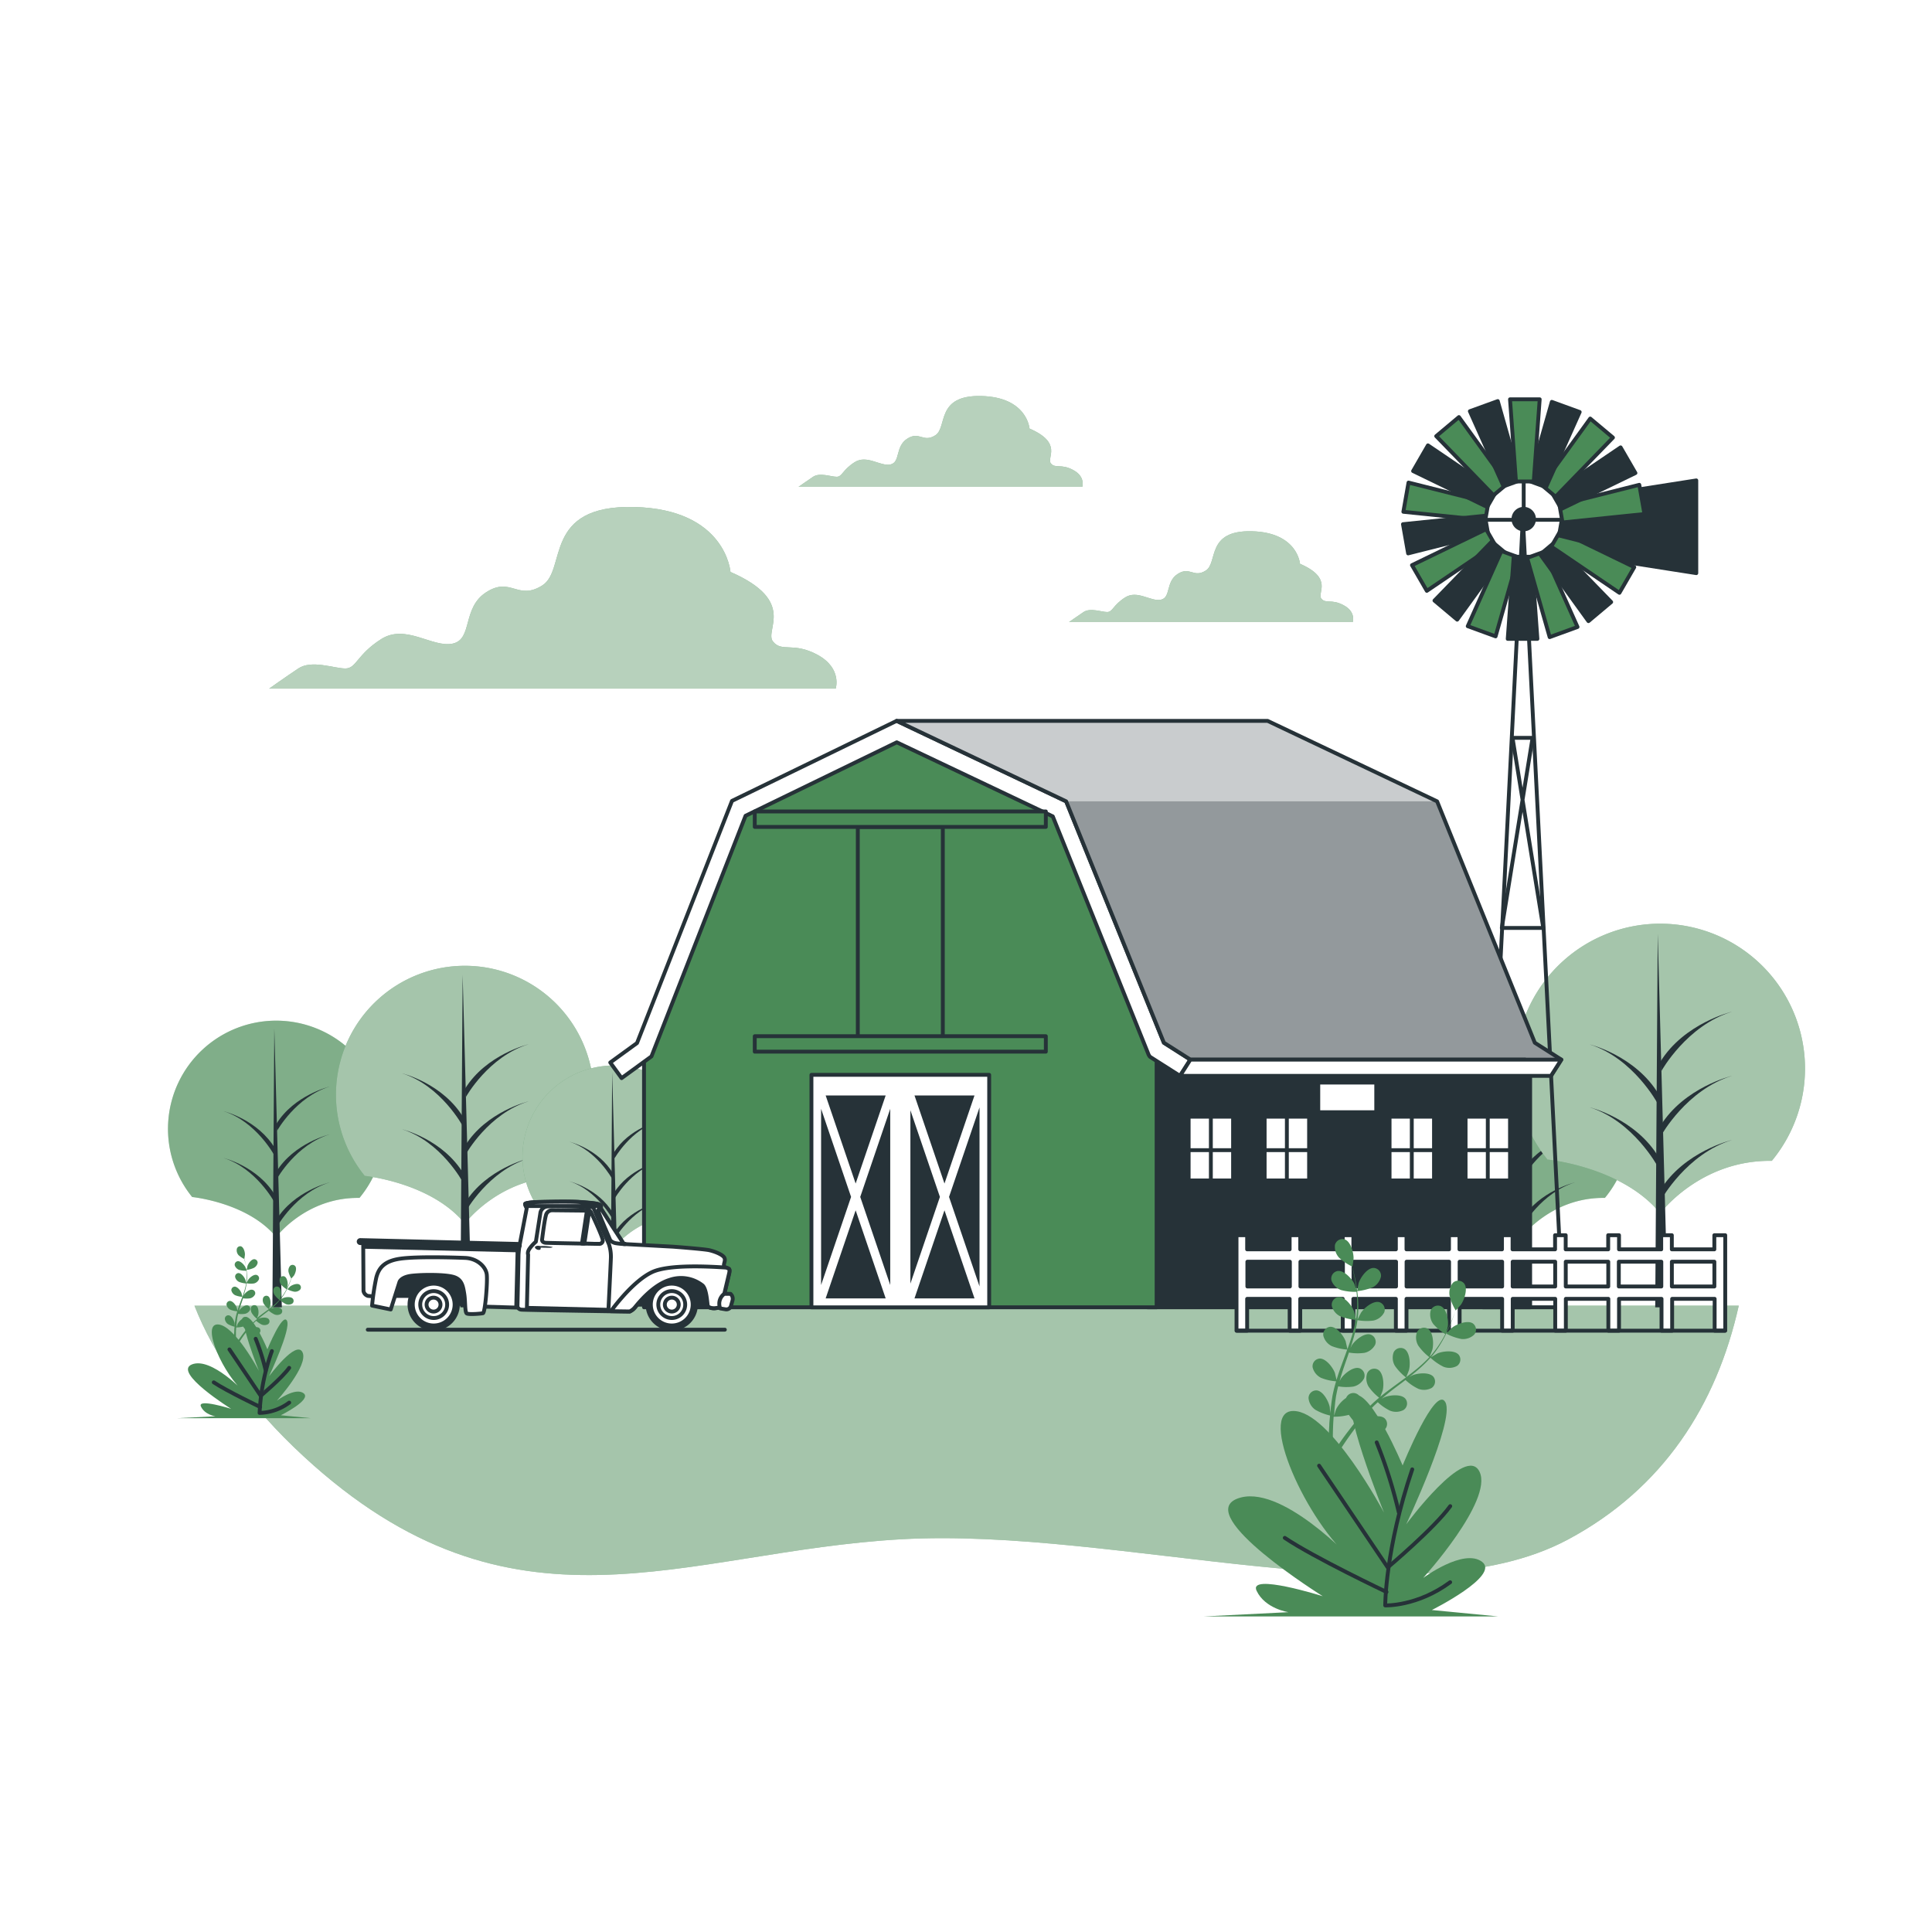 <svg class="animated" id="freepik_stories-country-side" xmlns="http://www.w3.org/2000/svg" xmlns:xlink="http://www.w3.org/1999/xlink" viewBox="0 0 500 500" version="1.1" xmlns:svgjs="http://svgjs.com/svgjs"><style>svg#freepik_stories-country-side:not(.animated) .animable {opacity: 0;}svg#freepik_stories-country-side.animated #freepik--Clouds--inject-8 {animation: 1.7s 1 forwards linear slideLeft,6s Infinite  linear shake;animation-delay: 0s,3.7s;}            @keyframes slideLeft {                0% {                    opacity: 0;                    transform: translateX(-30px);                }                100% {                    opacity: 1;                    transform: translateX(0);                }            }                    @keyframes shake {                10%, 90% {                    transform: translate3d(-1px, 0, 0);                  }                  20%, 80% {                    transform: translate3d(2px, 0, 0);                  }                  30%, 50%, 70% {                    transform: translate3d(-4px, 0, 0);                  }                  40%, 60% {                    transform: translate3d(4px, 0, 0);                  }            }        </style><g id="freepik--Floor--inject-8" class="animable" style="transform-origin: 250.16px 372.764px;"><path d="M50.33,337.92c5.05,12.86,14.12,25.95,28.27,39,54.22,50.05,98,24.62,154.64,21.44s131.85,21.82,172.51.09c24.7-13.2,38.5-34.85,44.24-60.55Z" style="fill: #4a8b57; transform-origin: 250.16px 372.764px;" id="el9gos3mf2awr" class="animable"></path><g id="eldq9e8evwfm9"><path d="M50.33,337.92c5.05,12.86,14.12,25.95,28.27,39,54.22,50.05,98,24.62,154.64,21.44s131.85,21.82,172.51.09c24.7-13.2,38.5-34.85,44.24-60.55Z" style="fill: rgb(255, 255, 255); opacity: 0.5; transform-origin: 250.16px 372.764px;" class="animable"></path></g></g><g id="freepik--Clouds--inject-8" class="animable animator-active" style="transform-origin: 209.93px 140.346px;"><path d="M211.64,169.5c-6.37-3.48-9.27-.58-11.59-3.48s6.38-10.43-11-18c0,0-1.16-16.23-24.92-16.81s-17.38,16.23-23.76,20.28-8.11-2.31-14.48,1.74-3.48,12.17-8.7,13.33-12.17-5.21-18.54-1.16S92.26,173,89.37,173s-8.7-2.32-12.17,0-7.54,5.21-7.54,5.21H216.28S218,173,211.64,169.5Z" style="fill: #4a8b57; transform-origin: 143.076px 154.703px;" id="elag3s1me9h09" class="animable"></path><path d="M277.76,121.65c-3.19-1.74-4.64-.29-5.8-1.74s3.19-5.23-5.52-9c0,0-.58-8.13-12.48-8.42s-8.7,8.13-11.89,10.16-4.07-1.16-7.26.87-1.74,6.1-4.35,6.68-6.1-2.62-9.29-.58-3.19,3.77-4.64,3.77-4.35-1.16-6.1,0-3.77,2.61-3.77,2.61h73.42S281,123.39,277.76,121.65Z" style="fill: #4a8b57; transform-origin: 243.43px 114.241px;" id="el85aoxnb74da" class="animable"></path><path d="M347.76,156.65c-3.19-1.74-4.64-.29-5.8-1.74s3.19-5.23-5.52-9c0,0-.58-8.13-12.48-8.42s-8.7,8.13-11.89,10.16-4.07-1.16-7.26.87-1.74,6.1-4.35,6.68-6.1-2.62-9.29-.58-3.19,3.77-4.64,3.77-4.35-1.16-6.1,0-3.77,2.61-3.77,2.61h73.42S351,158.39,347.76,156.65Z" style="fill: #4a8b57; transform-origin: 313.43px 149.241px;" id="eln54vl3cqhcq" class="animable"></path><g id="el1witoayg3tfh"><g style="opacity: 0.6; transform-origin: 209.93px 140.346px;" class="animable"><path d="M211.64,169.5c-6.37-3.48-9.27-.58-11.59-3.48s6.38-10.43-11-18c0,0-1.16-16.23-24.92-16.81s-17.38,16.23-23.76,20.28-8.11-2.31-14.48,1.74-3.48,12.17-8.7,13.33-12.17-5.21-18.54-1.16S92.26,173,89.37,173s-8.7-2.32-12.17,0-7.54,5.21-7.54,5.21H216.28S218,173,211.64,169.5Z" style="fill: rgb(255, 255, 255); transform-origin: 143.076px 154.703px;" id="el2itzpua06xq" class="animable"></path><path d="M277.76,121.65c-3.19-1.74-4.64-.29-5.8-1.74s3.19-5.23-5.52-9c0,0-.58-8.13-12.48-8.42s-8.7,8.13-11.89,10.16-4.07-1.16-7.26.87-1.74,6.1-4.35,6.68-6.1-2.62-9.29-.58-3.19,3.77-4.64,3.77-4.35-1.16-6.1,0-3.77,2.61-3.77,2.61h73.42S281,123.39,277.76,121.65Z" style="fill: rgb(255, 255, 255); transform-origin: 243.43px 114.241px;" id="elbn27ey7qbt" class="animable"></path><path d="M347.76,156.65c-3.19-1.74-4.64-.29-5.8-1.74s3.19-5.23-5.52-9c0,0-.58-8.13-12.48-8.42s-8.7,8.13-11.89,10.16-4.07-1.16-7.26.87-1.74,6.1-4.35,6.68-6.1-2.62-9.29-.58-3.19,3.77-4.64,3.77-4.35-1.16-6.1,0-3.77,2.61-3.77,2.61h73.42S351,158.39,347.76,156.65Z" style="fill: rgb(255, 255, 255); transform-origin: 313.43px 149.241px;" id="el3x2ohcnv865" class="animable"></path></g></g></g><g id="freepik--Trees--inject-8" class="animable" style="transform-origin: 255.307px 288.691px;"><path d="M49.76,309.79s14.41,1.43,21.71,10.36c0,0,7.71-10.35,21.56-10.13a28,28,0,1,0-43.27-.2Z" style="fill: #4a8b57; transform-origin: 71.477px 292.148px;" id="eliw9qqdqja5b" class="animable"></path><g id="elslavttgjrc"><path d="M49.76,309.79s14.41,1.43,21.71,10.36c0,0,7.71-10.35,21.56-10.13a28,28,0,1,0-43.27-.2Z" style="fill: rgb(255, 255, 255); opacity: 0.3; transform-origin: 71.477px 292.148px;" class="animable"></path></g><polygon points="70.99 266.13 70.5 338.33 72.94 338.33 70.99 266.13" style="fill: rgb(38, 50, 56); transform-origin: 71.72px 302.23px;" id="ely6zsxeznxf" class="animable"></polygon><path d="M71.72,317.43s4.86-8.76,13.62-11.43c0,0-9.24,2.19-13.86,9.72Z" style="fill: rgb(38, 50, 56); transform-origin: 78.41px 311.715px;" id="eluh8nud08z4c" class="animable"></path><path d="M71.72,292.63s4.86-8.75,13.62-11.43c0,0-9.24,2.19-13.86,9.73Z" style="fill: rgb(38, 50, 56); transform-origin: 78.41px 286.915px;" id="elmm2p2cl14xb" class="animable"></path><path d="M71.72,305s4.86-8.76,13.62-11.43c0,0-9.24,2.19-13.86,9.72Z" style="fill: rgb(38, 50, 56); transform-origin: 78.41px 299.285px;" id="el3kakltwf2bz" class="animable"></path><path d="M71,299s-4.69-8.75-13.14-11.43c0,0,8.92,2.19,13.37,9.73Z" style="fill: rgb(38, 50, 56); transform-origin: 64.545px 293.285px;" id="elhf2sywarh4" class="animable"></path><path d="M71,311.1s-4.69-8.75-13.14-11.42c0,0,8.92,2.19,13.37,9.72Z" style="fill: rgb(38, 50, 56); transform-origin: 64.545px 305.39px;" id="eliusfs9kfwvd" class="animable"></path><path d="M94.43,304.32s17.16,1.7,25.87,12.34c0,0,9.19-12.33,25.7-12.08a33.36,33.36,0,1,0-51.58-.23Z" style="fill: #4a8b57; transform-origin: 120.304px 283.303px;" id="eljovjo8vabw" class="animable"></path><g id="elwe50kadtwb"><path d="M94.43,304.32s17.16,1.7,25.87,12.34c0,0,9.19-12.33,25.7-12.08a33.36,33.36,0,1,0-51.58-.23Z" style="fill: rgb(255, 255, 255); opacity: 0.5; transform-origin: 120.304px 283.303px;" class="animable"></path></g><polygon points="119.73 252.28 119.15 338.33 122.05 338.33 119.73 252.28" style="fill: rgb(38, 50, 56); transform-origin: 120.6px 295.305px;" id="elhl68y2038y7" class="animable"></polygon><path d="M120.6,313.42s5.79-10.43,16.22-13.62c0,0-11,2.61-16.51,11.59Z" style="fill: rgb(38, 50, 56); transform-origin: 128.565px 306.61px;" id="elwpiiao0mq2t" class="animable"></path><path d="M120.6,283.86s5.79-10.43,16.22-13.62c0,0-11,2.61-16.51,11.59Z" style="fill: rgb(38, 50, 56); transform-origin: 128.565px 277.05px;" id="elp0zkfey0hu" class="animable"></path><path d="M120.6,298.64s5.79-10.43,16.22-13.62c0,0-11,2.61-16.51,11.59Z" style="fill: rgb(38, 50, 56); transform-origin: 128.565px 291.83px;" id="elhi57j22q08" class="animable"></path><path d="M119.74,291.4s-5.59-10.43-15.66-13.62c0,0,10.63,2.61,15.94,11.59Z" style="fill: rgb(38, 50, 56); transform-origin: 112.05px 284.59px;" id="ellvwg5xyb9sm" class="animable"></path><path d="M119.74,305.88s-5.59-10.43-15.66-13.62c0,0,10.63,2.61,15.94,11.59Z" style="fill: rgb(38, 50, 56); transform-origin: 112.05px 299.07px;" id="elknro2unkajg" class="animable"></path><path d="M140.52,314.26s12.16,1.2,18.31,8.73a23.55,23.55,0,0,1,18.2-8.55,23.62,23.62,0,1,0-36.51-.16Z" style="fill: #4a8b57; transform-origin: 158.841px 299.371px;" id="elesvczkbcew" class="animable"></path><g id="elnug09z7mwn"><path d="M140.52,314.26s12.16,1.2,18.31,8.73a23.55,23.55,0,0,1,18.2-8.55,23.62,23.62,0,1,0-36.51-.16Z" style="fill: rgb(255, 255, 255); opacity: 0.5; transform-origin: 158.841px 299.371px;" class="animable"></path></g><polygon points="158.43 277.42 158.02 338.33 160.07 338.33 158.43 277.42" style="fill: rgb(38, 50, 56); transform-origin: 159.045px 307.875px;" id="ele8txjsdkxi8" class="animable"></polygon><path d="M159.05,320.7s4.1-7.39,11.48-9.64c0,0-7.79,1.84-11.69,8.2Z" style="fill: rgb(38, 50, 56); transform-origin: 164.685px 315.88px;" id="elxv6icw6b6h" class="animable"></path><path d="M159.05,299.78s4.1-7.39,11.48-9.64c0,0-7.79,1.84-11.69,8.2Z" style="fill: rgb(38, 50, 56); transform-origin: 164.685px 294.96px;" id="elj70qb2azco" class="animable"></path><path d="M159.05,310.24s4.1-7.39,11.48-9.64c0,0-7.79,1.84-11.69,8.2Z" style="fill: rgb(38, 50, 56); transform-origin: 164.685px 305.42px;" id="elprbjgaz3qfj" class="animable"></path><path d="M158.44,305.11s-4-7.38-11.08-9.64c0,0,7.52,1.85,11.28,8.2Z" style="fill: rgb(38, 50, 56); transform-origin: 153px 300.29px;" id="eldwsw3za0e35" class="animable"></path><path d="M158.44,315.36s-4-7.38-11.08-9.64c0,0,7.52,1.85,11.28,8.21Z" style="fill: rgb(38, 50, 56); transform-origin: 153px 310.54px;" id="elpihaueptytc" class="animable"></path><path d="M372.07,309.79s14.4,1.43,21.7,10.36c0,0,7.72-10.35,21.57-10.13a28,28,0,1,0-43.27-.2Z" style="fill: #4a8b57; transform-origin: 393.787px 292.148px;" id="el17zg2g1pzoe" class="animable"></path><g id="elsoqsvu0cwjf"><path d="M372.07,309.79s14.4,1.43,21.7,10.36c0,0,7.72-10.35,21.57-10.13a28,28,0,1,0-43.27-.2Z" style="fill: rgb(255, 255, 255); opacity: 0.3; transform-origin: 393.787px 292.148px;" class="animable"></path></g><polygon points="393.3 266.13 392.81 338.33 395.24 338.33 393.3 266.13" style="fill: rgb(38, 50, 56); transform-origin: 394.025px 302.23px;" id="eldmlan0pwol" class="animable"></polygon><path d="M394,317.43s4.86-8.76,13.61-11.43c0,0-9.24,2.19-13.86,9.72Z" style="fill: rgb(38, 50, 56); transform-origin: 400.68px 311.715px;" id="el5h4cg4ffd6u" class="animable"></path><path d="M394,292.63s4.86-8.75,13.61-11.43c0,0-9.24,2.19-13.86,9.73Z" style="fill: rgb(38, 50, 56); transform-origin: 400.68px 286.915px;" id="eltm19db5n6q" class="animable"></path><path d="M394,305s4.86-8.76,13.61-11.43c0,0-9.24,2.19-13.86,9.72Z" style="fill: rgb(38, 50, 56); transform-origin: 400.68px 299.285px;" id="el6xdvhk82ozc" class="animable"></path><path d="M393.31,299s-4.7-8.75-13.14-11.43c0,0,8.91,2.19,13.37,9.73Z" style="fill: rgb(38, 50, 56); transform-origin: 386.855px 293.285px;" id="el0tp2dyd9nalr" class="animable"></path><path d="M393.31,311.1s-4.7-8.75-13.14-11.42c0,0,8.91,2.19,13.37,9.72Z" style="fill: rgb(38, 50, 56); transform-origin: 386.855px 305.39px;" id="elekc0wcvbm28" class="animable"></path><path d="M400.6,300.11S419.89,302,429.66,314c0,0,10.33-13.85,28.88-13.57a37.49,37.49,0,1,0-58-.26Z" style="fill: #4a8b57; transform-origin: 429.647px 276.526px;" id="elbjebfphmm9t" class="animable"></path><g id="elesxyho5w69p"><path d="M400.6,300.11S419.89,302,429.66,314c0,0,10.33-13.85,28.88-13.57a37.49,37.49,0,1,0-58-.26Z" style="fill: rgb(255, 255, 255); opacity: 0.5; transform-origin: 429.647px 276.526px;" class="animable"></path></g><polygon points="429.02 241.64 428.37 338.33 431.63 338.33 429.02 241.64" style="fill: rgb(38, 50, 56); transform-origin: 430px 289.985px;" id="el11udyqfc7njo" class="animable"></polygon><path d="M430,310.34s6.51-11.72,18.23-15.31c0,0-12.37,2.93-18.56,13Z" style="fill: rgb(38, 50, 56); transform-origin: 438.95px 302.685px;" id="elqwneo0l2m6" class="animable"></path><path d="M430,277.13s6.51-11.72,18.23-15.3c0,0-12.37,2.93-18.56,13Z" style="fill: rgb(38, 50, 56); transform-origin: 438.95px 269.48px;" id="el3lqyzfov6sg" class="animable"></path><path d="M430,293.73s6.51-11.72,18.23-15.3c0,0-12.37,2.93-18.56,13Z" style="fill: rgb(38, 50, 56); transform-origin: 438.95px 286.08px;" id="elug3kwcg8aj" class="animable"></path><path d="M429,285.59s-6.28-11.72-17.59-15.3c0,0,11.94,2.93,17.91,13Z" style="fill: rgb(38, 50, 56); transform-origin: 420.365px 277.94px;" id="ellxfh7b7vs0e" class="animable"></path><path d="M429,301.87s-6.28-11.72-17.59-15.3c0,0,11.94,2.93,17.91,13Z" style="fill: rgb(38, 50, 56); transform-origin: 420.365px 294.22px;" id="elzbtu7n8rvl9" class="animable"></path></g><g id="freepik--Windmill--inject-8" class="animable" style="transform-origin: 401.045px 220.835px;"><polygon points="408.33 143.53 439 148.33 439 124.33 408.33 129.13 408.33 143.53" style="fill: rgb(38, 50, 56); stroke: rgb(38, 50, 56); stroke-linecap: round; stroke-linejoin: round; transform-origin: 423.665px 136.33px;" id="ela0c0xwiuhcn" class="animable"></polygon><polygon points="394.12 134.03 383.79 338.33 404.45 338.33 394.12 134.03" style="fill: none; stroke: rgb(38, 50, 56); stroke-linecap: round; stroke-linejoin: round; transform-origin: 394.12px 236.18px;" id="eleq6pjytu43h" class="animable"></polygon><line x1="394.33" y1="134.34" x2="394.33" y2="121.35" style="fill: none; stroke: rgb(38, 50, 56); stroke-linecap: round; stroke-linejoin: round; transform-origin: 394.33px 127.845px;" id="elwc54tgo5xs" class="animable"></line><line x1="383.1" y1="134.53" x2="405.26" y2="134.53" style="fill: none; stroke: rgb(38, 50, 56); stroke-linecap: round; stroke-linejoin: round; transform-origin: 394.18px 134.53px;" id="elt48yi8wh9w" class="animable"></line><polygon points="399.4 240.15 388.67 240.15 396.63 190.95 391.44 190.95 399.4 240.15" style="fill: none; stroke: rgb(38, 50, 56); stroke-linecap: round; stroke-linejoin: round; transform-origin: 394.035px 215.55px;" id="elwe8zp7kdd6" class="animable"></polygon><polygon points="385.19 130.09 384.39 134.63 363.19 132.45 364.52 124.89 385.19 130.09" style="fill: #4a8b57; stroke: rgb(38, 50, 56); stroke-linecap: round; stroke-linejoin: round; transform-origin: 374.19px 129.76px;" id="elctqyfv575cv" class="animable"></polygon><polygon points="384.29 133.48 385.09 138.01 364.42 143.22 363.09 135.66 384.29 133.48" style="fill: rgb(38, 50, 56); stroke: rgb(38, 50, 56); stroke-linecap: round; stroke-linejoin: round; transform-origin: 374.09px 138.35px;" id="elfyssymebbm" class="animable"></polygon><polygon points="384.6 136.96 386.9 140.95 369.26 152.91 365.42 146.26 384.6 136.96" style="fill: #4a8b57; stroke: rgb(38, 50, 56); stroke-linecap: round; stroke-linejoin: round; transform-origin: 376.16px 144.935px;" id="eljnsbinbdubs" class="animable"></polygon><polygon points="386.08 140.14 389.61 143.1 377.12 160.37 371.24 155.43 386.08 140.14" style="fill: rgb(38, 50, 56); stroke: rgb(38, 50, 56); stroke-linecap: round; stroke-linejoin: round; transform-origin: 380.425px 150.255px;" id="elg0dasyu7gut" class="animable"></polygon><polygon points="388.56 142.61 392.89 144.19 387.06 164.69 379.85 162.06 388.56 142.61" style="fill: #4a8b57; stroke: rgb(38, 50, 56); stroke-linecap: round; stroke-linejoin: round; transform-origin: 386.37px 153.65px;" id="elena7gjjo0pt" class="animable"></polygon><polygon points="391.74 144.09 396.34 144.09 397.88 165.34 390.2 165.34 391.74 144.09" style="fill: rgb(38, 50, 56); stroke: rgb(38, 50, 56); stroke-linecap: round; stroke-linejoin: round; transform-origin: 394.04px 154.715px;" id="el3olifa98ca3" class="animable"></polygon><polygon points="395.22 144.39 399.55 142.81 408.26 162.26 401.05 164.89 395.22 144.39" style="fill: #4a8b57; stroke: rgb(38, 50, 56); stroke-linecap: round; stroke-linejoin: round; transform-origin: 401.74px 153.85px;" id="el3f4v9u73175" class="animable"></polygon><polygon points="398.61 143.48 402.13 140.52 416.97 155.81 411.09 160.75 398.61 143.48" style="fill: rgb(38, 50, 56); stroke: rgb(38, 50, 56); stroke-linecap: round; stroke-linejoin: round; transform-origin: 407.79px 150.635px;" id="elfxvqqz1s72t" class="animable"></polygon><polygon points="401.47 141.46 403.77 137.48 422.95 146.78 419.11 153.42 401.47 141.46" style="fill: #4a8b57; stroke: rgb(38, 50, 56); stroke-linecap: round; stroke-linejoin: round; transform-origin: 412.21px 145.45px;" id="elf6u6bzfrbz9" class="animable"></polygon><polygon points="403.48 138.59 404.28 134.06 425.48 136.24 424.14 143.8 403.48 138.59" style="fill: rgb(38, 50, 56); stroke: rgb(38, 50, 56); stroke-linecap: round; stroke-linejoin: round; transform-origin: 414.48px 138.93px;" id="ellfkuo4k1hbn" class="animable"></polygon><polygon points="404.38 135.21 403.58 130.67 424.25 125.47 425.58 133.03 404.38 135.21" style="fill: #4a8b57; stroke: rgb(38, 50, 56); stroke-linecap: round; stroke-linejoin: round; transform-origin: 414.58px 130.34px;" id="elmz3ojy61rgi" class="animable"></polygon><polygon points="404.07 131.72 401.77 127.73 419.41 115.78 423.25 122.42 404.07 131.72" style="fill: rgb(38, 50, 56); stroke: rgb(38, 50, 56); stroke-linecap: round; stroke-linejoin: round; transform-origin: 412.51px 123.75px;" id="elgs1p0g30n2t" class="animable"></polygon><polygon points="402.59 128.55 399.06 125.59 411.55 108.32 417.43 113.25 402.59 128.55" style="fill: #4a8b57; stroke: rgb(38, 50, 56); stroke-linecap: round; stroke-linejoin: round; transform-origin: 408.245px 118.435px;" id="elhqron120fd" class="animable"></polygon><polygon points="400.11 126.08 395.78 124.5 401.61 104 408.82 106.63 400.11 126.08" style="fill: rgb(38, 50, 56); stroke: rgb(38, 50, 56); stroke-linecap: round; stroke-linejoin: round; transform-origin: 402.3px 115.04px;" id="el365kad3u5qd" class="animable"></polygon><polygon points="387.19 127.22 384.89 131.21 365.71 121.91 369.55 115.26 387.19 127.22" style="fill: rgb(38, 50, 56); stroke: rgb(38, 50, 56); stroke-linecap: round; stroke-linejoin: round; transform-origin: 376.45px 123.235px;" id="ela7mksnxt7nb" class="animable"></polygon><polygon points="390.06 125.21 386.53 128.17 371.69 112.87 377.57 107.94 390.06 125.21" style="fill: #4a8b57; stroke: rgb(38, 50, 56); stroke-linecap: round; stroke-linejoin: round; transform-origin: 380.875px 118.055px;" id="el97ejnateeun" class="animable"></polygon><polygon points="393.44 124.3 389.11 125.87 380.4 106.42 387.62 103.8 393.44 124.3" style="fill: rgb(38, 50, 56); stroke: rgb(38, 50, 56); stroke-linecap: round; stroke-linejoin: round; transform-origin: 386.92px 114.835px;" id="eljrm5aiyqb8r" class="animable"></polygon><polygon points="396.93 124.6 392.33 124.6 390.79 103.34 398.47 103.34 396.93 124.6" style="fill: #4a8b57; stroke: rgb(38, 50, 56); stroke-linecap: round; stroke-linejoin: round; transform-origin: 394.63px 113.97px;" id="elwifdvozmn3n" class="animable"></polygon><path d="M397,134.34a2.66,2.66,0,1,0-2.66,2.66A2.66,2.66,0,0,0,397,134.34Z" style="fill: rgb(38, 50, 56); stroke: rgb(38, 50, 56); stroke-linecap: round; stroke-linejoin: round; transform-origin: 394.34px 134.34px;" id="el8ag0ibfm2bv" class="animable"></path></g><g id="freepik--Farm--inject-8" class="animable" style="transform-origin: 302.21px 265.47px;"><rect x="297" y="271.83" width="99" height="66.5" style="fill: rgb(38, 50, 56); stroke: rgb(38, 50, 56); stroke-linecap: round; stroke-linejoin: round; transform-origin: 346.5px 305.08px;" id="elibtud5ma42m" class="animable"></rect><polygon points="299.33 338.33 166.67 338.33 166.67 271.67 191.13 209.19 232 189.33 274.13 209.33 299.33 271.67 299.33 338.33" style="fill: #4a8b57; stroke: rgb(38, 50, 56); stroke-linecap: round; stroke-linejoin: round; transform-origin: 233px 263.83px;" id="eliesva5d2608" class="animable"></polygon><polygon points="160.87 279.02 157.93 274.98 164.86 269.94 189.44 207.27 232.05 186.56 275.92 207.39 301.21 269.86 308.07 274.23 305.39 278.44 297.58 273.47 297.28 273 272.46 211.28 232.08 192.11 192.95 211.12 168.6 273.39 160.87 279.02" style="fill: rgb(255, 255, 255); stroke: rgb(38, 50, 56); stroke-linecap: round; stroke-linejoin: round; transform-origin: 233px 232.79px;" id="els5l3jlavh1j" class="animable"></polygon><rect x="222" y="214" width="22" height="56.17" style="fill: #4a8b57; stroke: rgb(38, 50, 56); stroke-linecap: round; stroke-linejoin: round; transform-origin: 233px 242.085px;" id="ele59610hs91p" class="animable"></rect><rect x="210" y="278.17" width="46" height="60.17" style="fill: rgb(255, 255, 255); stroke: rgb(38, 50, 56); stroke-linecap: round; stroke-linejoin: round; transform-origin: 233px 308.255px;" id="el1nnm4qkftxm" class="animable"></rect><rect x="195.33" y="268.17" width="75.33" height="4" style="fill: #4a8b57; stroke: rgb(38, 50, 56); stroke-linecap: round; stroke-linejoin: round; transform-origin: 232.995px 270.17px;" id="el2rubfturilr" class="animable"></rect><rect x="195.33" y="210" width="75.33" height="4" style="fill: #4a8b57; stroke: rgb(38, 50, 56); stroke-linecap: round; stroke-linejoin: round; transform-origin: 232.995px 212px;" id="el1s2n9vkko8c" class="animable"></rect><polygon points="220.26 309.76 212.5 286.96 212.5 332.56 220.26 309.76" style="fill: rgb(38, 50, 56); transform-origin: 216.38px 309.76px;" id="el5bzcgyxkgmr" class="animable"></polygon><polygon points="229.21 283.5 213.68 283.5 221.44 306.3 229.21 283.5" style="fill: rgb(38, 50, 56); transform-origin: 221.445px 294.9px;" id="el2uhwo66m4u4" class="animable"></polygon><polygon points="221.44 313.23 213.68 336.02 229.21 336.02 221.44 313.23" style="fill: rgb(38, 50, 56); transform-origin: 221.445px 324.625px;" id="elnhxe8fmd59" class="animable"></polygon><polygon points="222.63 309.76 230.39 332.56 230.39 286.96 222.63 309.76" style="fill: rgb(38, 50, 56); transform-origin: 226.51px 309.76px;" id="elco55jfd5816" class="animable"></polygon><polygon points="252.2 283.5 236.67 283.5 244.43 306.3 252.2 283.5" style="fill: rgb(38, 50, 56); transform-origin: 244.435px 294.9px;" id="eljday5ryoy09" class="animable"></polygon><polygon points="243.25 309.76 235.61 287.33 235.61 332.2 243.25 309.76" style="fill: rgb(38, 50, 56); transform-origin: 239.43px 309.765px;" id="elhkscp7xgz6d" class="animable"></polygon><polygon points="245.61 309.76 253.5 332.92 253.5 286.6 245.61 309.76" style="fill: rgb(38, 50, 56); transform-origin: 249.555px 309.76px;" id="el28lyfblvdiu" class="animable"></polygon><polygon points="244.43 313.23 236.67 336.02 252.2 336.02 244.43 313.23" style="fill: rgb(38, 50, 56); transform-origin: 244.435px 324.625px;" id="el5cjtx8xf07i" class="animable"></polygon><polygon points="404.07 274.23 397.21 269.86 371.92 207.39 328.05 186.56 232.05 186.56 275.92 207.39 301.21 269.86 308.07 274.23 394.76 274.23 401.39 278.44 404.07 274.23" style="fill: rgb(38, 50, 56); transform-origin: 318.06px 232.5px;" id="elm2fll4zetd" class="animable"></polygon><g style="clip-path: url(&quot;#freepik--clip-path--inject-8&quot;); transform-origin: 318.06px 232.5px;" id="elr7kq64nfbg" class="animable"><g id="ela1oehujkhb"><polygon points="404.07 274.23 397.21 269.86 371.92 207.39 328.05 186.56 232.05 186.56 275.92 207.39 301.21 269.86 308.07 274.23 394.76 274.23 401.39 278.44 404.07 274.23" style="fill: rgb(255, 255, 255); opacity: 0.5; transform-origin: 318.06px 232.5px;" class="animable"></polygon></g><g id="eltnq3sgha8f"><polygon points="275.92 207.39 371.92 207.39 328.05 186.56 232.05 186.56 275.92 207.39" style="fill: rgb(255, 255, 255); opacity: 0.5; transform-origin: 301.985px 196.975px;" class="animable"></polygon></g></g><polygon points="404.07 274.23 397.21 269.86 371.92 207.39 328.05 186.56 232.05 186.56 275.92 207.39 301.21 269.86 308.07 274.23 394.76 274.23 401.39 278.44 404.07 274.23" style="fill: none; stroke: rgb(38, 50, 56); stroke-linecap: round; stroke-linejoin: round; transform-origin: 318.06px 232.5px;" id="eltx45au0cb7" class="animable"></polygon><polygon points="308.07 274.23 404.07 274.23 401.39 278.44 305.39 278.44 308.07 274.23" style="fill: rgb(255, 255, 255); stroke: rgb(38, 50, 56); stroke-linecap: round; stroke-linejoin: round; transform-origin: 354.73px 276.335px;" id="elg0g8wq1e2lt" class="animable"></polygon><rect x="308.12" y="289.5" width="4.75" height="7.66" style="fill: rgb(255, 255, 255); transform-origin: 310.495px 293.33px;" id="elhjwyuxsc53p" class="animable"></rect><rect x="313.87" y="289.5" width="4.75" height="7.66" style="fill: rgb(255, 255, 255); transform-origin: 316.245px 293.33px;" id="eld03q3qif29" class="animable"></rect><rect x="308.12" y="298.16" width="4.75" height="6.84" style="fill: rgb(255, 255, 255); transform-origin: 310.495px 301.58px;" id="el4mbgwv9swou" class="animable"></rect><rect x="313.87" y="298.16" width="4.75" height="6.84" style="fill: rgb(255, 255, 255); transform-origin: 316.245px 301.58px;" id="elnrvz1jq0ung" class="animable"></rect><rect x="327.79" y="289.5" width="4.75" height="7.66" style="fill: rgb(255, 255, 255); transform-origin: 330.165px 293.33px;" id="elv7tis9z0u3" class="animable"></rect><rect x="333.54" y="289.5" width="4.75" height="7.66" style="fill: rgb(255, 255, 255); transform-origin: 335.915px 293.33px;" id="ela7kj4v8dag" class="animable"></rect><rect x="327.79" y="298.16" width="4.75" height="6.84" style="fill: rgb(255, 255, 255); transform-origin: 330.165px 301.58px;" id="elrytr674ust" class="animable"></rect><rect x="333.54" y="298.16" width="4.75" height="6.84" style="fill: rgb(255, 255, 255); transform-origin: 335.915px 301.58px;" id="elbfqtmtguhe" class="animable"></rect><rect x="360.12" y="289.5" width="4.75" height="7.66" style="fill: rgb(255, 255, 255); transform-origin: 362.495px 293.33px;" id="el4comxqnmtql" class="animable"></rect><rect x="365.87" y="289.5" width="4.75" height="7.66" style="fill: rgb(255, 255, 255); transform-origin: 368.245px 293.33px;" id="el3v2q5nt676l" class="animable"></rect><rect x="360.12" y="298.16" width="4.75" height="6.84" style="fill: rgb(255, 255, 255); transform-origin: 362.495px 301.58px;" id="elzf0b44xzmxc" class="animable"></rect><rect x="365.87" y="298.16" width="4.75" height="6.84" style="fill: rgb(255, 255, 255); transform-origin: 368.245px 301.58px;" id="ell7c4vtp9h57" class="animable"></rect><rect x="379.79" y="289.5" width="4.75" height="7.66" style="fill: rgb(255, 255, 255); transform-origin: 382.165px 293.33px;" id="el4uz8u0smlv9" class="animable"></rect><rect x="385.54" y="289.5" width="4.75" height="7.66" style="fill: rgb(255, 255, 255); transform-origin: 387.915px 293.33px;" id="el5jae7y9pmps" class="animable"></rect><rect x="379.79" y="298.16" width="4.75" height="6.84" style="fill: rgb(255, 255, 255); transform-origin: 382.165px 301.58px;" id="elkjwc8ytymbs" class="animable"></rect><rect x="385.54" y="298.16" width="4.75" height="6.84" style="fill: rgb(255, 255, 255); transform-origin: 387.915px 301.58px;" id="elstjahnt6ca" class="animable"></rect><rect x="341.67" y="280.67" width="14" height="6.67" style="fill: rgb(255, 255, 255); transform-origin: 348.67px 284.005px;" id="elkkonftynhs" class="animable"></rect><path d="M443.67,319.67v3.66h-11v-3.66h-2.75v3.66H419v-3.66H416.2v3.66h-11v-3.66h-2.75v3.66h-11v-3.66h-2.74v3.66h-11v-3.66H375v3.66H364v-3.66h-2.75v3.66h-11v-3.66h-2.75v3.66h-11v-3.66h-2.74v3.66h-11v-3.66h-2.75v24.71h2.75v-8.24h11v8.24h2.74v-8.24h11v8.24h2.75v-8.24h11v8.24H364v-8.24h11v8.24h2.75v-8.24h11v8.24h2.74v-8.24h11v8.24h2.75v-8.24h11v8.24H419v-8.24h11v8.24h2.75v-8.24h11v8.24h2.74V319.67ZM322.82,332.94v-6.41h11v6.41Zm13.73,0v-6.41h11v6.41Zm13.74,0v-6.41h11v6.41Zm13.73,0v-6.41h11v6.41Zm13.73,0v-6.41h11v6.41Zm13.73,0v-6.41h11v6.41Zm13.74,0v-6.41h11v6.41Zm13.73,0v-6.41h11v6.41Zm13.73,0v-6.41h11v6.41Z" style="fill: rgb(255, 255, 255); stroke: rgb(38, 50, 56); stroke-linecap: round; stroke-linejoin: round; transform-origin: 383.25px 332.025px;" id="el1bqgfzj1yyj" class="animable"></path><line x1="320.07" y1="344.38" x2="446.41" y2="344.38" style="fill: none; stroke: rgb(38, 50, 56); stroke-linecap: round; stroke-linejoin: round; transform-origin: 383.24px 344.38px;" id="el4g7nagkzydt" class="animable"></line></g><g id="freepik--Plants--inject-8" class="animable" style="transform-origin: 216.72px 369.498px;"><path d="M351.21,334.15s.38-2,.42-2.11c.46-1.42,2.18-3.9,3.85-3.9a2,2,0,0,1,1.91,2.25,4.15,4.15,0,0,1-2.13,2.76A14.42,14.42,0,0,1,351.21,334.15Z" style="fill: #4a8b57; transform-origin: 354.308px 331.145px;" id="elvnggdc1hccp" class="animable"></path><path d="M348,320.75c1.57.56,2.35,3.48,2.3,5,0,.13-.3,2.14-.33,2.13l0,0c.13.46.26.95.39,1.5.24,1,.5,2.13.69,3.39a34.62,34.62,0,0,1,.45,4.08,25.44,25.44,0,0,1-.16,4.58.13.13,0,0,1,0,.06c.21-.45.83-1.67.89-1.76.82-1.25,3.13-3.18,4.75-2.73a2,2,0,0,1,1.24,2.67,4.13,4.13,0,0,1-2.78,2.09,13.72,13.72,0,0,1-4.13-.1,34.61,34.61,0,0,1-1,4.57c-.25.88-.52,1.75-.81,2.62l.39-.76c.82-1.25,3.14-3.18,4.75-2.73a2,2,0,0,1,1.24,2.67,4.13,4.13,0,0,1-2.78,2.09,13.07,13.07,0,0,1-4-.08l-.33,1c-.56,1.6-1.12,3.19-1.61,4.77-.18.56-.33,1.11-.49,1.67.17-.34.32-.62.34-.66.82-1.25,3.14-3.18,4.75-2.74a2,2,0,0,1,1.24,2.68,4.14,4.14,0,0,1-2.78,2.09,12.54,12.54,0,0,1-3.9-.07c-.14.58-.28,1.15-.39,1.71-.07.38-.16.75-.21,1.14s-.11.77-.16,1.14c-.07.74-.16,1.49-.21,2.2,0,.5-.08,1-.11,1.45.17-.55.52-1.63.56-1.72a7.78,7.78,0,0,1,2.56-2.91,2.16,2.16,0,0,1,.22-.39,2,2,0,0,1,2.91-.45c1.27,1.09.95,4.09.37,5.47,0,.08-.51.92-.81,1.44l.68-.84c.46-.57.94-1.12,1.46-1.72l.78-.85c.26-.29.56-.56.85-.85.66-.64,1.37-1.27,2.1-1.88a13.17,13.17,0,0,1-2.74-2.88,4.16,4.16,0,0,1-.34-3.47,2,2,0,0,1,2.81-.89c1.42.89,1.56,3.9,1.19,5.35,0,.09-.4,1.1-.62,1.65.44-.36.88-.73,1.34-1.08,1.32-1,2.69-2,4.05-3l1.25-.93a13.6,13.6,0,0,1-2.86-3,4.12,4.12,0,0,1-.33-3.47,2,2,0,0,1,2.8-.89c1.42.89,1.56,3.91,1.2,5.35,0,.11-.58,1.56-.74,1.93.91-.68,1.81-1.37,2.68-2.08a34.83,34.83,0,0,0,3.31-3.08,13.74,13.74,0,0,1-2.88-3,4.1,4.1,0,0,1-.33-3.46,2,2,0,0,1,2.81-.89c1.41.89,1.55,3.9,1.19,5.35,0,.09-.44,1.2-.66,1.72l.09.05a25.61,25.61,0,0,0,2.71-3.64c.45-.71.84-1.41,1.2-2.1a13.62,13.62,0,0,1-3.11-2.6,4.18,4.18,0,0,1-.71-3.41,2,2,0,0,1,2.69-1.2c1.51.73,2,3.71,1.78,5.19,0,.08-.22.89-.38,1.47.16-.31.33-.63.48-.94.55-1.14,1-2.21,1.36-3.17.21-.55.38-1,.55-1.51a13.21,13.21,0,0,1-1.55-3.72A4.18,4.18,0,0,1,376,332a2,2,0,0,1,2.94.19c1,1.34,0,4.2-.82,5.42-.07.1-1.43,1.61-1.45,1.59v0c-.15.45-.31.93-.5,1.46-.36,1-.77,2.05-1.3,3.21a32.63,32.63,0,0,1-1.88,3.65,25.49,25.49,0,0,1-2.66,3.74l0,0c.41-.26,1.6-.94,1.7-1,1.37-.59,4.37-.92,5.47.34a2,2,0,0,1-.44,2.91,4.13,4.13,0,0,1-3.47.21,14,14,0,0,1-3.39-2.35,34.53,34.53,0,0,1-3.35,3.26c-.69.59-1.4,1.17-2.12,1.74l.75-.42c1.37-.59,4.37-.92,5.47.34a2,2,0,0,1-.44,2.91,4.13,4.13,0,0,1-3.47.21,13,13,0,0,1-3.3-2.27l-.84.65c-1.34,1-2.68,2-4,3.08-.45.37-.89.75-1.32,1.12l.65-.36c1.37-.59,4.37-.92,5.47.34a2,2,0,0,1-.44,2.92,4.18,4.18,0,0,1-3.48.21,12.57,12.57,0,0,1-3.21-2.21c-.44.4-.87.8-1.27,1.21s-.55.54-.8.84l-.77.86c-.47.57-.95,1.15-1.39,1.72-.31.39-.6.77-.89,1.15.45-.37,1.34-1.08,1.42-1.13,1.27-.79,4.18-1.57,5.46-.49a2,2,0,0,1,0,2.94,4.16,4.16,0,0,1-3.41.74,13.59,13.59,0,0,1-3.68-1.8c-.48.63-.94,1.25-1.37,1.84-1.47,2-2.63,3.8-3.42,5l-.08.12-1-.49.16-.24c.83-1.24,2-3,3.57-5,.48-.64,1-1.32,1.56-2a23.09,23.09,0,0,1-1.58-2,14.56,14.56,0,0,1-3.94.48c-.05.79-.1,1.56-.13,2.29-.1,2.52-.09,4.62-.07,6.09v.17l-1.12-.54c0-1.46.05-3.44.2-5.77,0-.81.12-1.66.2-2.54a13.93,13.93,0,0,1-3.82-1.5,4.12,4.12,0,0,1-1.75-3,2,2,0,0,1,2.17-2c1.66.21,3.05,2.89,3.33,4.35,0,.09.08,1.05.12,1.66,0-.36.06-.71.1-1.08.07-.73.17-1.46.27-2.24l.18-1.14c.06-.39.16-.78.24-1.18.2-.9.45-1.82.72-2.73a12.77,12.77,0,0,1-3.88-.89,4.14,4.14,0,0,1-2.19-2.7,2,2,0,0,1,1.85-2.3c1.67,0,3.45,2.4,3.94,3.81,0,.09.27,1.14.4,1.72.16-.55.33-1.1.51-1.64.54-1.59,1.14-3.17,1.72-4.75.18-.49.36-1,.53-1.46a13.86,13.86,0,0,1-4-.9,4.15,4.15,0,0,1-2.19-2.71,2,2,0,0,1,1.85-2.29c1.67,0,3.45,2.39,3.95,3.8,0,.11.38,1.62.44,2,.39-1.07.76-2.13,1.09-3.2a34.67,34.67,0,0,0,1.06-4.4,13.7,13.7,0,0,1-4-.91,4.09,4.09,0,0,1-2.19-2.7,2,2,0,0,1,1.85-2.29c1.67,0,3.45,2.39,3.94,3.8,0,.1.3,1.25.41,1.8h.09a25.32,25.32,0,0,0,.26-4.54c0-.84-.08-1.64-.16-2.41a13.43,13.43,0,0,1-4-.46,4.13,4.13,0,0,1-2.47-2.45,2,2,0,0,1,1.59-2.48c1.65-.22,3.69,2,4.34,3.35,0,.07.3.86.5,1.43-.05-.35-.08-.71-.13-1-.17-1.26-.4-2.39-.61-3.4-.13-.57-.26-1.09-.38-1.56a13.46,13.46,0,0,1-3.34-2.26,4.14,4.14,0,0,1-1.07-3.31A2,2,0,0,1,348,320.75Z" style="fill: #4a8b57; transform-origin: 359.004px 348.278px;" id="elzwkxlrhfil" class="animable"></path><path d="M378.21,346.53a14.09,14.09,0,0,1-3.92-1.39s1.41-1.46,1.51-1.54c1.17-.93,4-2,5.36-1.11a2,2,0,0,1,.35,2.92A4.13,4.13,0,0,1,378.21,346.53Z" style="fill: #4a8b57; transform-origin: 378.139px 344.355px;" id="elesthj325jwm" class="animable"></path><path d="M363,379.26S355,360.14,350.58,361s7.61,30.48,7.61,30.48-13.95-26.32-23.47-26.32,3.49,29.1,15.54,38.79c0,0-19-20.5-30.13-16.07s22.2,25.22,22.2,25.22S323,407,325.2,411.68s8.25,5.55,8.25,5.55l-21.88,1.1h76.12l-17.13-1.66s17.77-8.87,13-12.47-15.23,4.16-15.23,4.16,18.08-19.95,14.59-27.43-19,13.57-19,13.57,12.69-26.88,10.15-31.59S363,379.26,363,379.26Z" style="fill: #4a8b57; transform-origin: 349.63px 389.651px;" id="el7fmp4oqyns6" class="animable"></path><path d="M365.49,380.27c-7,20.62-7,35.21-7,35.21s8.25.32,16.81-6" style="fill: none; stroke: rgb(38, 50, 56); stroke-linecap: round; stroke-linejoin: round; transform-origin: 366.895px 397.876px;" id="elh4rbrg99p5b" class="animable"></path><path d="M362,391.37a124.26,124.26,0,0,0-5.71-18.08" style="fill: none; stroke: rgb(38, 50, 56); stroke-linecap: round; stroke-linejoin: round; transform-origin: 359.145px 382.33px;" id="elumlu872woji" class="animable"></path><path d="M341.38,379.32l17.76,26.33s12.06-10.15,16.18-15.86" style="fill: none; stroke: rgb(38, 50, 56); stroke-linecap: round; stroke-linejoin: round; transform-origin: 358.35px 392.485px;" id="elp7un8w6sjio" class="animable"></path><path d="M358.83,412s-18.72-8.88-26.33-14" style="fill: none; stroke: rgb(38, 50, 56); stroke-linecap: round; stroke-linejoin: round; transform-origin: 345.665px 405px;" id="elfmp2bacrag4" class="animable"></path><path d="M63.85,328.65s.17-.9.19-1c.21-.65,1-1.77,1.76-1.77a.9.9,0,0,1,.87,1,1.93,1.93,0,0,1-1,1.26A6.32,6.32,0,0,1,63.85,328.65Z" style="fill: #4a8b57; transform-origin: 65.263px 327.265px;" id="elbo7pcmnktvb" class="animable"></path><path d="M62.38,322.55c.72.26,1.07,1.59,1,2.27,0,.05-.14,1-.15,1h0c0,.21.11.43.17.68.11.45.23,1,.32,1.54a16.83,16.83,0,0,1,.2,1.86,11.39,11.39,0,0,1-.07,2.09v0c.09-.2.37-.76.4-.8.37-.56,1.43-1.44,2.16-1.24a.9.9,0,0,1,.57,1.21,1.89,1.89,0,0,1-1.27,1,6,6,0,0,1-1.88-.05,15.94,15.94,0,0,1-.45,2.09c-.11.39-.24.79-.37,1.19l.18-.35c.37-.57,1.43-1.45,2.16-1.24A.9.9,0,0,1,66,335a1.89,1.89,0,0,1-1.27,1,6,6,0,0,1-1.82,0c-.06.15-.11.31-.16.46-.25.73-.5,1.45-.73,2.17-.08.25-.15.51-.22.76l.15-.3c.38-.57,1.43-1.45,2.17-1.25a.9.9,0,0,1,.56,1.22,1.88,1.88,0,0,1-1.26.95,5.5,5.5,0,0,1-1.78,0c-.06.26-.13.52-.18.78s-.07.34-.09.52,0,.35-.08.52c0,.33-.07.68-.09,1s0,.44,0,.66c.07-.25.24-.74.25-.78a3.61,3.61,0,0,1,1.17-1.33,1,1,0,0,1,.1-.17.9.9,0,0,1,1.32-.21c.58.5.44,1.86.17,2.49l-.37.66.31-.39.67-.78.35-.39c.12-.13.26-.25.39-.38.3-.3.63-.58,1-.86a5.86,5.86,0,0,1-1.25-1.31A1.91,1.91,0,0,1,65,338.3a.91.91,0,0,1,1.28-.41c.65.41.71,1.78.55,2.44,0,0-.19.5-.29.75l.61-.49c.6-.47,1.23-.92,1.85-1.37l.57-.42a6.12,6.12,0,0,1-1.3-1.36,1.87,1.87,0,0,1-.16-1.58.91.91,0,0,1,1.28-.4c.65.4.71,1.77.54,2.43,0,.05-.26.71-.33.88.42-.31.83-.62,1.22-.94a17,17,0,0,0,1.51-1.41A6.32,6.32,0,0,1,71,335.06a1.91,1.91,0,0,1-.16-1.58.91.91,0,0,1,1.28-.4c.65.4.71,1.77.55,2.43,0,.05-.2.55-.3.79l0,0a11.65,11.65,0,0,0,1.23-1.66c.21-.32.38-.64.55-1a6.37,6.37,0,0,1-1.42-1.19,1.92,1.92,0,0,1-.32-1.55.91.91,0,0,1,1.23-.55c.68.34.9,1.69.8,2.37,0,0-.09.4-.17.67l.22-.43c.25-.52.45-1,.62-1.45.09-.25.18-.47.25-.68a6.22,6.22,0,0,1-.7-1.7,1.91,1.91,0,0,1,.42-1.53.91.91,0,0,1,1.34.09c.46.61,0,1.91-.37,2.46,0,0-.65.74-.66.73v0c-.06.21-.14.43-.22.67-.17.44-.35.94-.59,1.46a15.54,15.54,0,0,1-.86,1.66,11.13,11.13,0,0,1-1.21,1.71l0,0c.19-.12.73-.43.78-.45.62-.27,2-.42,2.49.16a.89.89,0,0,1-.2,1.32,1.9,1.9,0,0,1-1.58.1,6.52,6.52,0,0,1-1.55-1.07A16.42,16.42,0,0,1,71,338l-1,.79.34-.19c.63-.26,2-.42,2.49.16a.89.89,0,0,1-.2,1.32,1.86,1.86,0,0,1-1.58.1,5.77,5.77,0,0,1-1.5-1l-.38.3c-.61.47-1.22.93-1.81,1.41-.21.16-.4.34-.6.51l.29-.17c.63-.27,2-.42,2.49.16a.89.89,0,0,1-.2,1.32,1.89,1.89,0,0,1-1.58.1,5.75,5.75,0,0,1-1.46-1c-.2.18-.4.36-.58.55s-.25.24-.37.38l-.35.39-.63.78-.4.53.64-.52c.58-.36,1.91-.71,2.49-.22a.9.9,0,0,1,0,1.34,1.93,1.93,0,0,1-1.55.34,6.19,6.19,0,0,1-1.68-.83l-.62.84c-.67.93-1.2,1.73-1.56,2.3l0,.06-.47-.23.08-.11c.37-.56.92-1.36,1.62-2.29.22-.29.46-.6.71-.91a10.51,10.51,0,0,1-.72-.9,6.61,6.61,0,0,1-1.79.22c0,.36-.05.71-.06,1,0,1.15,0,2.11,0,2.78v.08l-.51-.25c0-.67,0-1.57.09-2.63,0-.37,0-.76.09-1.16a6,6,0,0,1-1.74-.68,1.89,1.89,0,0,1-.8-1.37.9.9,0,0,1,1-.9c.76.09,1.39,1.31,1.51,2,0,0,0,.48.06.75,0-.16,0-.32,0-.49,0-.33.07-.66.12-1,0-.17.05-.34.08-.52s.08-.35.11-.53c.09-.41.21-.83.33-1.25a6,6,0,0,1-1.77-.4,1.89,1.89,0,0,1-1-1.23.91.91,0,0,1,.85-1.05c.76,0,1.57,1.09,1.79,1.74,0,0,.13.51.18.78.08-.25.15-.5.24-.75.24-.72.51-1.44.78-2.16l.24-.67a6.14,6.14,0,0,1-1.83-.41,1.89,1.89,0,0,1-1-1.23.9.9,0,0,1,.84-1c.77,0,1.58,1.09,1.8,1.73,0,.05.17.74.21.91.17-.48.34-1,.49-1.46a14.87,14.87,0,0,0,.48-2,6.31,6.31,0,0,1-1.84-.41,1.89,1.89,0,0,1-1-1.23.91.91,0,0,1,.85-1.05c.76,0,1.57,1.09,1.79,1.74,0,0,.14.56.19.81h0a12.28,12.28,0,0,0,.12-2.07c0-.38,0-.74-.07-1.09a6.26,6.26,0,0,1-1.84-.21,1.9,1.9,0,0,1-1.13-1.12.91.91,0,0,1,.73-1.13c.75-.1,1.68.91,2,1.53,0,0,.15.39.23.65,0-.16,0-.32,0-.47-.08-.58-.19-1.09-.28-1.55l-.17-.71a6.51,6.51,0,0,1-1.53-1,1.89,1.89,0,0,1-.48-1.51A.9.9,0,0,1,62.38,322.55Z" style="fill: #4a8b57; transform-origin: 67.401px 335.137px;" id="el52wgkkgqsbx" class="animable"></path><path d="M76.15,334.29a6.38,6.38,0,0,1-1.78-.63s.64-.66.68-.7c.53-.42,1.81-.93,2.45-.51a.9.9,0,0,1,.15,1.33A1.83,1.83,0,0,1,76.15,334.29Z" style="fill: #4a8b57; transform-origin: 76.124px 333.298px;" id="elkr9uhmkfbwi" class="animable"></path><path d="M69.2,349.2s-3.61-8.71-5.63-8.33S67,354.76,67,354.76s-6.35-12-10.69-12,1.59,13.25,7.08,17.67c0,0-8.67-9.34-13.72-7.32S59.81,364.6,59.81,364.6,51,361.83,52,364s3.75,2.53,3.75,2.53l-10,.5H80.47l-7.8-.76s8.09-4,5.92-5.68-6.93,1.9-6.93,1.9,8.23-9.09,6.64-12.5-8.67,6.19-8.67,6.19,5.78-12.25,4.63-14.39S69.2,349.2,69.2,349.2Z" style="fill: #4a8b57; transform-origin: 63.11px 353.944px;" id="el8jx9t6gb3qx" class="animable"></path><path d="M70.36,349.66a55.28,55.28,0,0,0-3.18,16A13.26,13.26,0,0,0,74.84,363" style="fill: none; stroke: rgb(38, 50, 56); stroke-linecap: round; stroke-linejoin: round; transform-origin: 71.01px 357.66px;" id="ell8clim5a1d8" class="animable"></path><path d="M68.77,354.72a56,56,0,0,0-2.6-8.24" style="fill: none; stroke: rgb(38, 50, 56); stroke-linecap: round; stroke-linejoin: round; transform-origin: 67.47px 350.6px;" id="el50laa6j9hju" class="animable"></path><path d="M59.38,349.23l8.09,12S73,356.6,74.84,354" style="fill: none; stroke: rgb(38, 50, 56); stroke-linecap: round; stroke-linejoin: round; transform-origin: 67.11px 355.23px;" id="el4dskn9w0ovq" class="animable"></path><path d="M67.32,364.11s-8.52-4.05-12-6.36" style="fill: none; stroke: rgb(38, 50, 56); stroke-linecap: round; stroke-linejoin: round; transform-origin: 61.32px 360.93px;" id="elj5b3y7h8yh9" class="animable"></path></g><g id="freepik--Car--inject-8" class="animable" style="transform-origin: 141.23px 327.674px;"><line x1="95.18" y1="344.12" x2="187.59" y2="344.12" style="fill: none; stroke: rgb(38, 50, 56); stroke-linecap: round; stroke-linejoin: round; transform-origin: 141.385px 344.12px;" id="ellrlktj2dkd" class="animable"></line><polygon points="133.47 322.26 135.37 322.26 135.1 338.69 132.62 338.69 133.47 322.26" style="fill: rgb(50, 50, 50); transform-origin: 133.995px 330.475px;" id="eld4pl1buopf9" class="animable"></polygon><polygon points="101.18 335.89 117.39 335.89 119.19 338.15 163.18 338.15 184.6 338.15 184.6 329.14 102.53 329.14 101.18 335.89" style="fill: rgb(38, 50, 56); transform-origin: 142.89px 333.645px;" id="elfogof9h769j" class="animable"></polygon><path d="M94,321.62l.07,12.47a1.63,1.63,0,0,0,1.15,1.29,27.78,27.78,0,0,0,3.67.13l3-5.53a3.64,3.64,0,0,1,3.41-2.45c2.7-.06,14.79.58,14.79.58a3.33,3.33,0,0,1,2.06,2.38c.51,1.93.32,7.59.32,7.59l11.13.32.38-16Z" style="fill: rgb(255, 255, 255); stroke: rgb(38, 50, 56); stroke-linecap: round; stroke-linejoin: round; transform-origin: 113.99px 330.01px;" id="elby48zuymps6" class="animable"></path><path d="M180.61,337.63a6.76,6.76,0,1,0-6.75,6.75A6.75,6.75,0,0,0,180.61,337.63Z" style="fill: rgb(38, 50, 56); transform-origin: 173.85px 337.62px;" id="el09zau1l5t1ee" class="animable"></path><path d="M179.26,337.63a5.41,5.41,0,1,0-5.4,5.4A5.4,5.4,0,0,0,179.26,337.63Z" style="fill: rgb(255, 255, 255); stroke: rgb(38, 50, 56); stroke-linecap: round; stroke-linejoin: round; transform-origin: 173.85px 337.62px;" id="elpy9l11mmm" class="animable"></path><path d="M177.33,337.63a3.48,3.48,0,1,0-3.47,3.47A3.47,3.47,0,0,0,177.33,337.63Z" style="fill: rgb(255, 255, 255); stroke: rgb(38, 50, 56); stroke-linecap: round; stroke-linejoin: round; transform-origin: 173.85px 337.62px;" id="elvejn8asfpgl" class="animable"></path><path d="M175.66,337.63a1.8,1.8,0,1,0-1.8,1.8A1.81,1.81,0,0,0,175.66,337.63Z" style="fill: rgb(255, 255, 255); stroke: rgb(38, 50, 56); stroke-linecap: round; stroke-linejoin: round; transform-origin: 173.86px 337.63px;" id="elm7xpa8v5wjc" class="animable"></path><path d="M119,337.63a6.76,6.76,0,1,0-6.76,6.75A6.76,6.76,0,0,0,119,337.63Z" style="fill: rgb(38, 50, 56); transform-origin: 112.24px 337.62px;" id="elo35vqnbv8a" class="animable"></path><path d="M117.65,337.63a5.41,5.41,0,1,0-5.41,5.4A5.41,5.41,0,0,0,117.65,337.63Z" style="fill: rgb(255, 255, 255); stroke: rgb(38, 50, 56); stroke-linecap: round; stroke-linejoin: round; transform-origin: 112.24px 337.62px;" id="elvpu3mc6wfml" class="animable"></path><path d="M115.72,337.63a3.48,3.48,0,1,0-3.48,3.47A3.47,3.47,0,0,0,115.72,337.63Z" style="fill: rgb(255, 255, 255); stroke: rgb(38, 50, 56); stroke-linecap: round; stroke-linejoin: round; transform-origin: 112.24px 337.62px;" id="elnga1w35g2t" class="animable"></path><path d="M114,337.63a1.8,1.8,0,1,0-1.8,1.8A1.8,1.8,0,0,0,114,337.63Z" style="fill: rgb(255, 255, 255); stroke: rgb(38, 50, 56); stroke-linecap: round; stroke-linejoin: round; transform-origin: 112.2px 337.63px;" id="el1rglme9ay6l" class="animable"></path><path d="M138.66,311.1s-2.81.14-2.76.51a4.76,4.76,0,0,0,.41,1.1L134.52,322a22.17,22.17,0,0,0-.33,2.76c0,.92-.27,13.44-.27,13.44a1.17,1.17,0,0,0,1.06.74c.87.09,28,.5,28,.5a3.84,3.84,0,0,0,1.43-1.15c.78-.92,4.51-5.66,8.88-7a9,9,0,0,1,8.56,1.42c1.06,1,1.2,4.47,1.34,5.16s1.38.73,1.65.73,1.93-.18,2.3-.69a6.3,6.3,0,0,0,.56-2.34,1.86,1.86,0,0,0-.23-.69l1.24-5.25s.27-1-.05-1.24-1.15-.32-1.29-.83.56-1.47,0-2.21-2.39-1.47-3.77-1.79-9.44-.92-9.44-.92l-12.74-.69L158.22,317l-2.77-4.33a.59.59,0,0,0-.18-.87c-.55-.37-2.12-.51-5.2-.74S138.66,311.1,138.66,311.1Z" style="fill: rgb(255, 255, 255); stroke: rgb(38, 50, 56); stroke-linecap: round; stroke-linejoin: round; transform-origin: 161.368px 325.204px;" id="eljevbs7kfje" class="animable"></path><path d="M136.36,338.47l.32-13.77s-.32-.64.45-1.67a10.48,10.48,0,0,1,1.55-1.67l1.15-7.33a2,2,0,0,1,1.87-1.8c1.8-.2,11.83.19,11.83.19l4.06,9.58a10.25,10.25,0,0,1,.51,3.48c-.06,1.93-.64,13.5-.64,13.5Z" style="fill: rgb(255, 255, 255); stroke: rgb(38, 50, 56); stroke-linecap: round; stroke-linejoin: round; transform-origin: 147.232px 325.576px;" id="elh6f6ynch38r" class="animable"></path><path d="M155.27,311.84c-.55-.37-2.12-.51-5.2-.74s-11.41,0-11.41,0-2.81.14-2.76.51a2,2,0,0,0,.15.51h19.48A.75.75,0,0,0,155.27,311.84Z" style="fill: rgb(255, 255, 255); stroke: rgb(38, 50, 56); stroke-linecap: round; stroke-linejoin: round; transform-origin: 145.715px 311.559px;" id="elemicxlr12iq" class="animable"></path><path d="M151.63,313.31l-8.74-.09a1.64,1.64,0,0,0-1.61,1.33c-.41,1.43-1,6.35-1,6.35s0,.69,1,.74,13.76.28,13.76.28A.89.89,0,0,0,156,321c0-.87-3-7.18-3-7.18S152.79,313,151.63,313.31Z" style="fill: rgb(255, 255, 255); stroke: rgb(38, 50, 56); stroke-linecap: round; stroke-linejoin: round; transform-origin: 148.14px 317.571px;" id="eles6p09udg9w" class="animable"></path><path d="M155,321.9l-4.31-.07,1.28-8.58.25,0a1.06,1.06,0,0,1,1,.72c.35.69,3,6,3,6.84A1.1,1.1,0,0,1,155,321.9Zm-3.72-.54,3.72.06c.11,0,.66,0,.66-.58s-1.82-4.38-3-6.66l0-.05a.51.51,0,0,0-.28-.3Z" style="fill: rgb(38, 50, 56); transform-origin: 153.455px 317.578px;" id="eldrv13a82ggc" class="animable"></path><path d="M151.9,313.27l-1.29,8.56.62,0,1.28-8.51A1.13,1.13,0,0,0,151.9,313.27Z" style="fill: rgb(255, 255, 255); stroke: rgb(38, 50, 56); stroke-linecap: round; stroke-linejoin: round; transform-origin: 151.56px 317.54px;" id="elgaqicfkpwto" class="animable"></path><path d="M158.22,317l-2.77-4.33s-.87,0-.5,1.11,3,7.22,3,7.22a2.64,2.64,0,0,0,1.43.74,19.83,19.83,0,0,0,2.35.23v-.08h-.31Z" style="fill: rgb(255, 255, 255); stroke: rgb(38, 50, 56); stroke-linecap: round; stroke-linejoin: round; transform-origin: 158.294px 317.32px;" id="eld93fn5ufnau" class="animable"></path><polygon points="94.05 323.17 133.94 324.09 133.98 322.39 94.04 321.62 94.05 323.17" style="fill: rgb(38, 50, 56); transform-origin: 114.01px 322.855px;" id="el0wehsq7nna7m" class="animable"></polygon><path d="M134.13,322.71h0l-40.92-1a.4.4,0,0,1-.38-.4.41.41,0,0,1,.39-.38l40.93,1a.39.39,0,0,1,.38.39A.4.4,0,0,1,134.13,322.71Z" style="fill: rgb(255, 255, 255); transform-origin: 113.68px 321.82px;" id="elgo77ke1auo5" class="animable"></path><path d="M134.13,322.71h0l-40.92-1a.4.4,0,0,1-.38-.4.41.41,0,0,1,.39-.38l40.93,1a.39.39,0,0,1,.38.39A.4.4,0,0,1,134.13,322.71Z" style="fill: none; stroke: rgb(38, 50, 56); stroke-linecap: round; stroke-linejoin: round; transform-origin: 113.68px 321.82px;" id="ely4xl2fwygan" class="animable"></path><path d="M96.29,337.89l4.83,1,2.25-7.07s.32-1.35,3.28-1.67,8.55-.33,10.74.32,2.44,2.44,2.76,4.37.13,4.76.65,5.08,3.6.07,4.18-.06,1.22-8,1-10-2.45-4.18-5.6-4.31-12.54-.39-16.72.19-5.66,2.38-6.3,5A64.43,64.43,0,0,0,96.29,337.89Z" style="fill: rgb(255, 255, 255); stroke: rgb(38, 50, 56); stroke-linecap: round; stroke-linejoin: round; transform-origin: 111.157px 332.727px;" id="elfyyd7wm1lb" class="animable"></path><path d="M187.11,337.88a6.3,6.3,0,0,0,.56-2.34,1.86,1.86,0,0,0-.23-.69l1.24-5.25s.27-1-.05-1.24a4,4,0,0,0-.71-.31c-4.45-.3-14.85-.86-19.14,1.16-4.66,2.18-9.51,8.53-10.68,10.12l4.85.07a3.84,3.84,0,0,0,1.43-1.15c.78-.92,4.51-5.66,8.88-7a9,9,0,0,1,8.56,1.42c1.06,1,1.2,4.47,1.34,5.16s1.38.73,1.65.73S186.74,338.39,187.11,337.88Z" style="fill: rgb(255, 255, 255); stroke: rgb(38, 50, 56); stroke-linecap: round; stroke-linejoin: round; transform-origin: 173.443px 333.572px;" id="elet7gsc858gl" class="animable"></path><path d="M187.44,334.85h1.62l.07.07a1.7,1.7,0,0,1,.44,1.65l-.39,1.39a1.24,1.24,0,0,1-1.41.89l-1.37-.23A3.14,3.14,0,0,1,187.44,334.85Z" style="fill: rgb(255, 255, 255); stroke: rgb(38, 50, 56); stroke-linecap: round; stroke-linejoin: round; transform-origin: 187.889px 336.859px;" id="elch46c3f9kuj" class="animable"></path><path d="M139.91,322.8s.12.51-.18.64a1.2,1.2,0,0,1-1.15-.34c-.26-.3-.05-.69.64-.69S139.91,322.8,139.91,322.8Z" style="fill: rgb(38, 50, 56); transform-origin: 139.203px 322.942px;" id="elduslytym9iu" class="animable"></path><path d="M138.45,322.67a11.24,11.24,0,0,1,4.63.08,1.41,1.41,0,0,1-.6.17C142.18,322.92,137.81,322.92,138.45,322.67Z" style="fill: rgb(38, 50, 56); transform-origin: 140.733px 322.694px;" id="elj3otrhwy0ah" class="animable"></path></g><defs>     <filter id="active" height="200%">         <feMorphology in="SourceAlpha" result="DILATED" operator="dilate" radius="2"></feMorphology>                <feFlood flood-color="#32DFEC" flood-opacity="1" result="PINK"></feFlood>        <feComposite in="PINK" in2="DILATED" operator="in" result="OUTLINE"></feComposite>        <feMerge>            <feMergeNode in="OUTLINE"></feMergeNode>            <feMergeNode in="SourceGraphic"></feMergeNode>        </feMerge>    </filter>    <filter id="hover" height="200%">        <feMorphology in="SourceAlpha" result="DILATED" operator="dilate" radius="2"></feMorphology>                <feFlood flood-color="#ff0000" flood-opacity="0.5" result="PINK"></feFlood>        <feComposite in="PINK" in2="DILATED" operator="in" result="OUTLINE"></feComposite>        <feMerge>            <feMergeNode in="OUTLINE"></feMergeNode>            <feMergeNode in="SourceGraphic"></feMergeNode>        </feMerge>            <feColorMatrix type="matrix" values="0   0   0   0   0                0   1   0   0   0                0   0   0   0   0                0   0   0   1   0 "></feColorMatrix>    </filter></defs><defs><clipPath id="freepik--clip-path--inject-8"><polygon points="404.07 274.23 397.21 269.86 371.92 207.39 328.05 186.56 232.05 186.56 275.92 207.39 301.21 269.86 308.07 274.23 394.76 274.23 401.39 278.44 404.07 274.23" style="fill:#263238;stroke:#263238;stroke-linecap:round;stroke-linejoin:round"></polygon></clipPath></defs></svg>